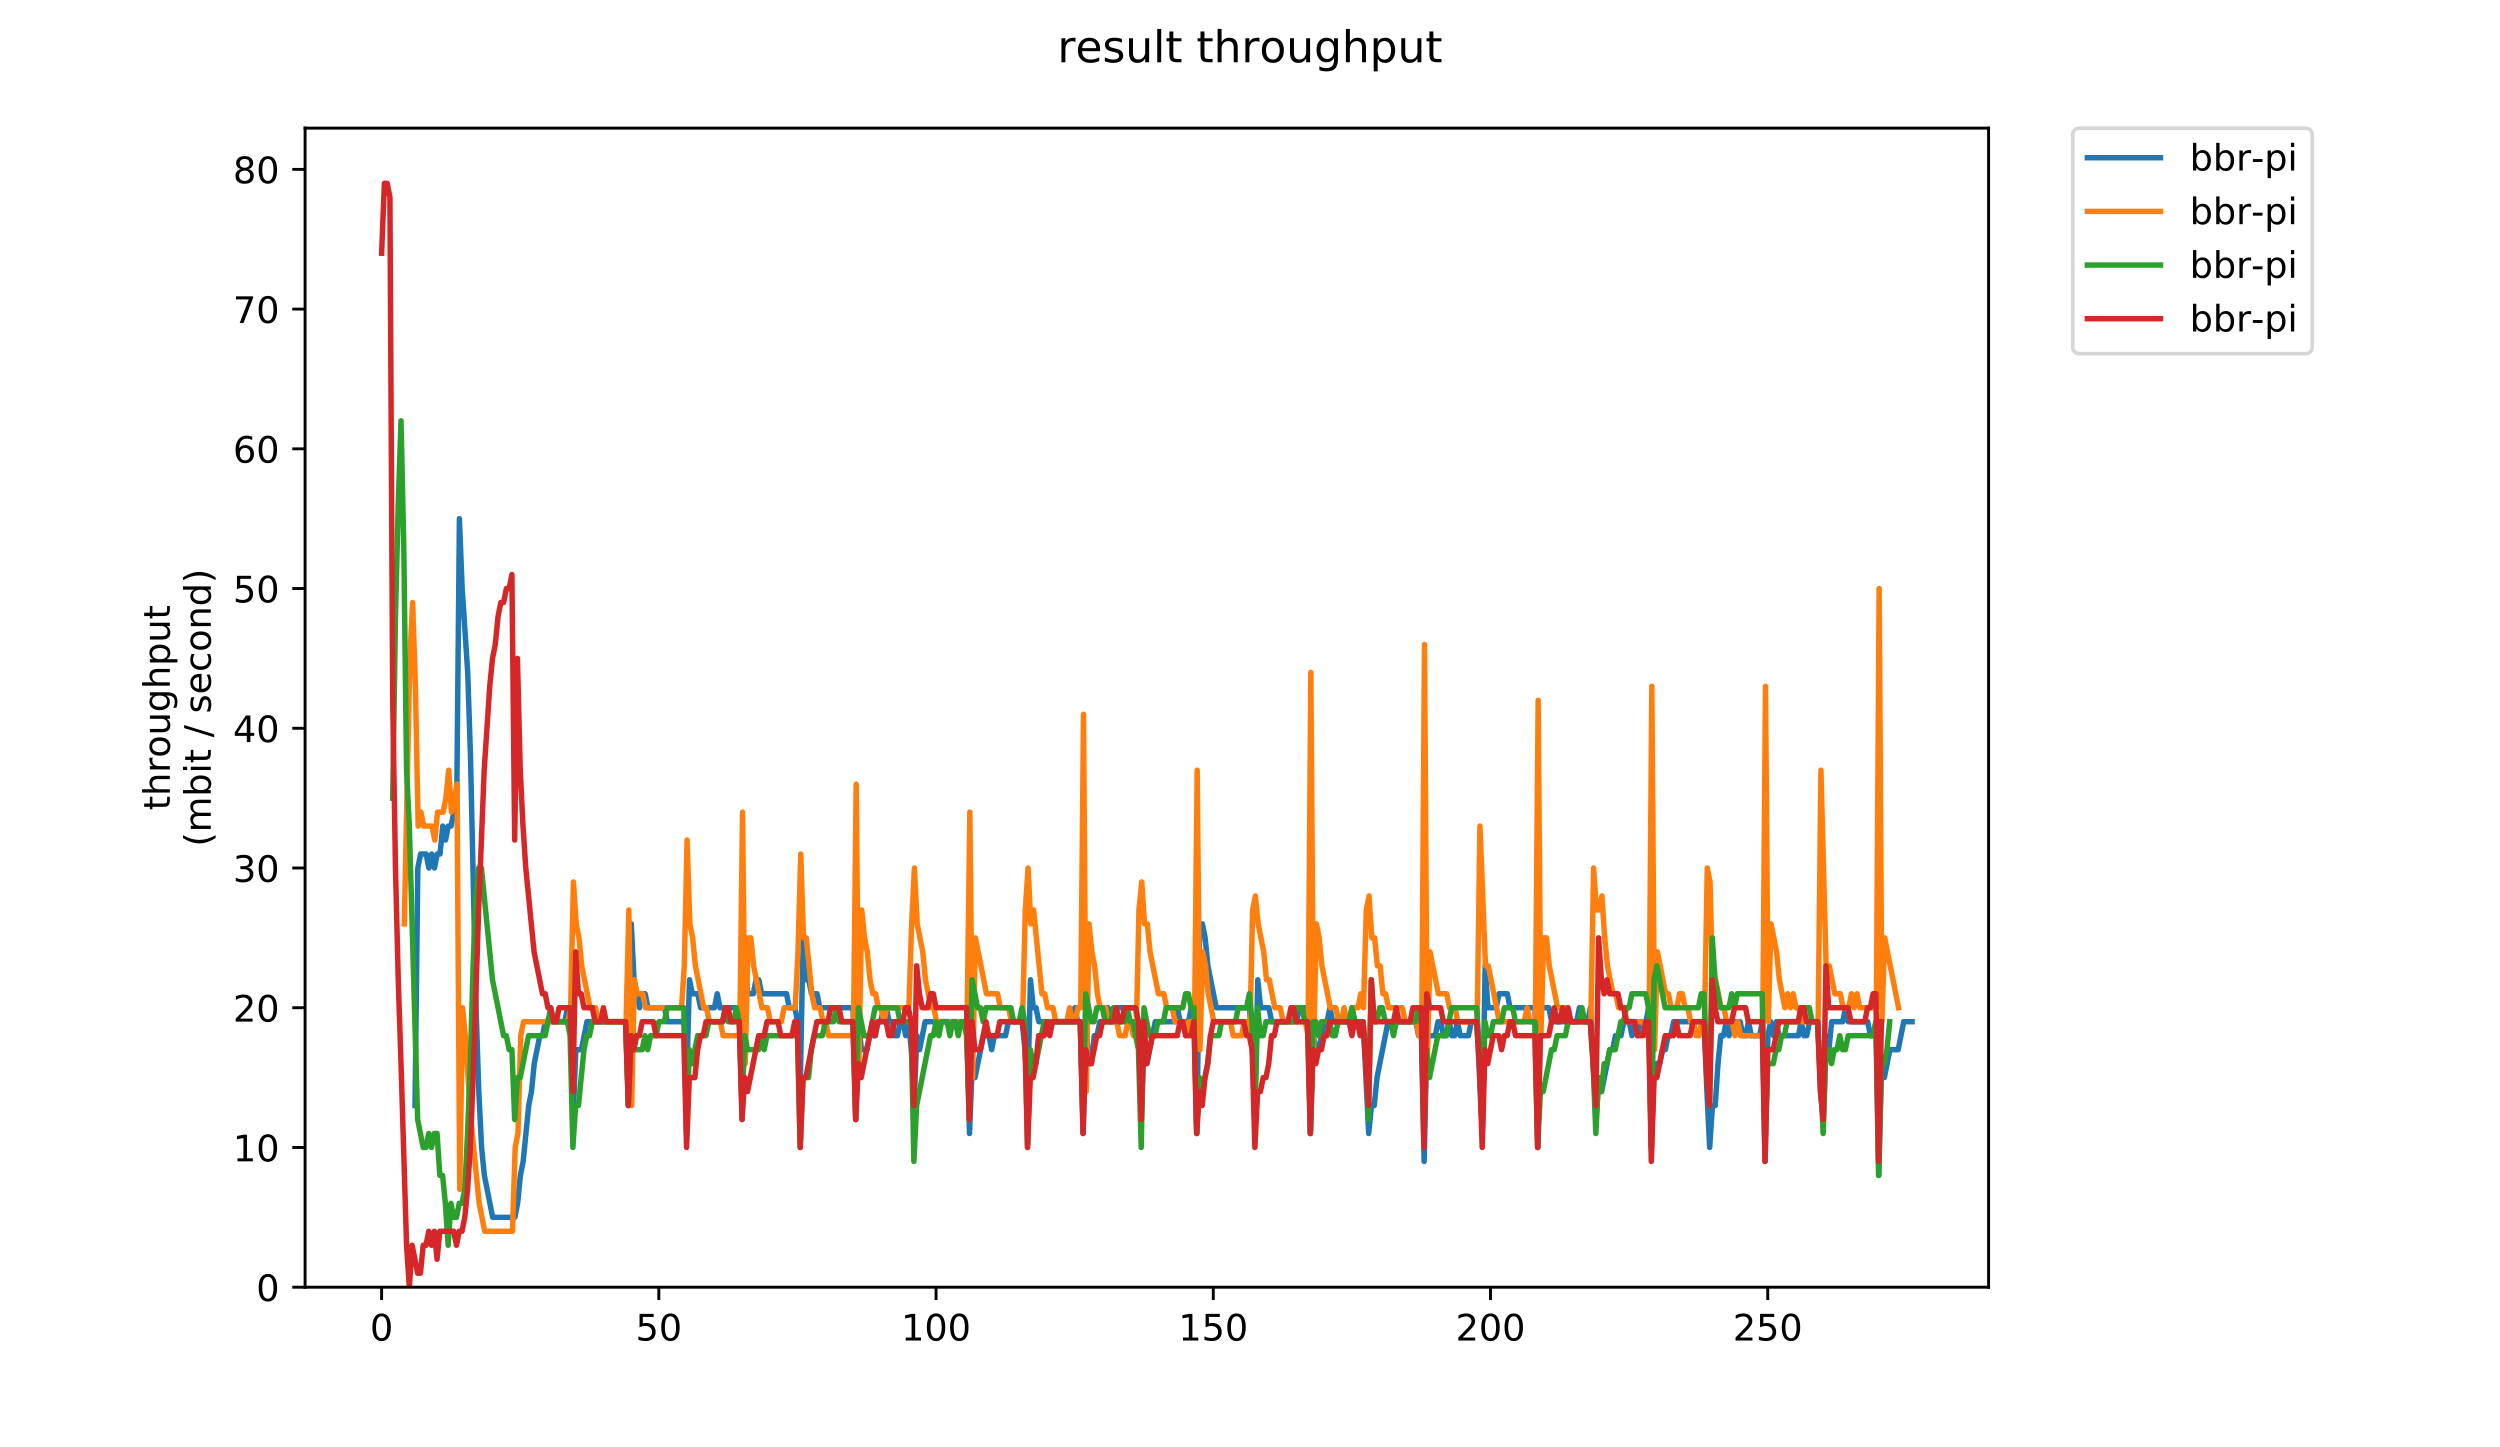 <?xml version="1.0" encoding="utf-8" standalone="no"?>
<!DOCTYPE svg PUBLIC "-//W3C//DTD SVG 1.1//EN"
  "http://www.w3.org/Graphics/SVG/1.1/DTD/svg11.dtd">
<!-- Created with matplotlib (https://matplotlib.org/) -->
<svg height="396pt" version="1.1" viewBox="0 0 684 396" width="684pt" xmlns="http://www.w3.org/2000/svg" xmlns:xlink="http://www.w3.org/1999/xlink">
 <defs>
  <style type="text/css">
*{stroke-linecap:butt;stroke-linejoin:round;}
  </style>
 </defs>
 <g id="figure_1">
  <g id="patch_1">
   <path d="M 0 396 
L 684 396 
L 684 0 
L 0 0 
z
" style="fill:#ffffff;"/>
  </g>
  <g id="axes_1">
   <g id="patch_2">
    <path d="M 83.472 352.174 
L 544.074 352.174 
L 544.074 35.062 
L 83.472 35.062 
z
" style="fill:#ffffff;"/>
   </g>
   <g id="matplotlib.axis_1">
    <g id="xtick_1">
     <g id="line2d_1">
      <defs>
       <path d="M 0 0 
L 0 3.5 
" id="m44a0f78bcc" style="stroke:#000000;stroke-width:0.8;"/>
      </defs>
      <g>
       <use style="stroke:#000000;stroke-width:0.8;" x="104.409" xlink:href="#m44a0f78bcc" y="352.174"/>
      </g>
     </g>
     <g id="text_1">
      <!-- 0 -->
      <defs>
       <path d="M 31.781 66.406 
Q 24.172 66.406 20.328 58.906 
Q 16.5 51.422 16.5 36.375 
Q 16.5 21.391 20.328 13.891 
Q 24.172 6.391 31.781 6.391 
Q 39.453 6.391 43.281 13.891 
Q 47.125 21.391 47.125 36.375 
Q 47.125 51.422 43.281 58.906 
Q 39.453 66.406 31.781 66.406 
z
M 31.781 74.219 
Q 44.047 74.219 50.516 64.516 
Q 56.984 54.828 56.984 36.375 
Q 56.984 17.969 50.516 8.266 
Q 44.047 -1.422 31.781 -1.422 
Q 19.531 -1.422 13.062 8.266 
Q 6.594 17.969 6.594 36.375 
Q 6.594 54.828 13.062 64.516 
Q 19.531 74.219 31.781 74.219 
z
" id="DejaVuSans-48"/>
      </defs>
      <g transform="translate(101.228 366.773)scale(0.1 -0.1)">
       <use xlink:href="#DejaVuSans-48"/>
      </g>
     </g>
    </g>
    <g id="xtick_2">
     <g id="line2d_2">
      <g>
       <use style="stroke:#000000;stroke-width:0.8;" x="180.257" xlink:href="#m44a0f78bcc" y="352.174"/>
      </g>
     </g>
     <g id="text_2">
      <!-- 50 -->
      <defs>
       <path d="M 10.797 72.906 
L 49.516 72.906 
L 49.516 64.594 
L 19.828 64.594 
L 19.828 46.734 
Q 21.969 47.469 24.109 47.828 
Q 26.266 48.188 28.422 48.188 
Q 40.625 48.188 47.75 41.5 
Q 54.891 34.812 54.891 23.391 
Q 54.891 11.625 47.562 5.094 
Q 40.234 -1.422 26.906 -1.422 
Q 22.312 -1.422 17.547 -0.641 
Q 12.797 0.141 7.719 1.703 
L 7.719 11.625 
Q 12.109 9.234 16.797 8.062 
Q 21.484 6.891 26.703 6.891 
Q 35.156 6.891 40.078 11.328 
Q 45.016 15.766 45.016 23.391 
Q 45.016 31 40.078 35.438 
Q 35.156 39.891 26.703 39.891 
Q 22.75 39.891 18.812 39.016 
Q 14.891 38.141 10.797 36.281 
z
" id="DejaVuSans-53"/>
      </defs>
      <g transform="translate(173.895 366.773)scale(0.1 -0.1)">
       <use xlink:href="#DejaVuSans-53"/>
       <use x="63.623" xlink:href="#DejaVuSans-48"/>
      </g>
     </g>
    </g>
    <g id="xtick_3">
     <g id="line2d_3">
      <g>
       <use style="stroke:#000000;stroke-width:0.8;" x="256.106" xlink:href="#m44a0f78bcc" y="352.174"/>
      </g>
     </g>
     <g id="text_3">
      <!-- 100 -->
      <defs>
       <path d="M 12.406 8.297 
L 28.516 8.297 
L 28.516 63.922 
L 10.984 60.406 
L 10.984 69.391 
L 28.422 72.906 
L 38.281 72.906 
L 38.281 8.297 
L 54.391 8.297 
L 54.391 0 
L 12.406 0 
z
" id="DejaVuSans-49"/>
      </defs>
      <g transform="translate(246.562 366.773)scale(0.1 -0.1)">
       <use xlink:href="#DejaVuSans-49"/>
       <use x="63.623" xlink:href="#DejaVuSans-48"/>
       <use x="127.246" xlink:href="#DejaVuSans-48"/>
      </g>
     </g>
    </g>
    <g id="xtick_4">
     <g id="line2d_4">
      <g>
       <use style="stroke:#000000;stroke-width:0.8;" x="331.954" xlink:href="#m44a0f78bcc" y="352.174"/>
      </g>
     </g>
     <g id="text_4">
      <!-- 150 -->
      <g transform="translate(322.41 366.773)scale(0.1 -0.1)">
       <use xlink:href="#DejaVuSans-49"/>
       <use x="63.623" xlink:href="#DejaVuSans-53"/>
       <use x="127.246" xlink:href="#DejaVuSans-48"/>
      </g>
     </g>
    </g>
    <g id="xtick_5">
     <g id="line2d_5">
      <g>
       <use style="stroke:#000000;stroke-width:0.8;" x="407.802" xlink:href="#m44a0f78bcc" y="352.174"/>
      </g>
     </g>
     <g id="text_5">
      <!-- 200 -->
      <defs>
       <path d="M 19.188 8.297 
L 53.609 8.297 
L 53.609 0 
L 7.328 0 
L 7.328 8.297 
Q 12.938 14.109 22.625 23.891 
Q 32.328 33.688 34.812 36.531 
Q 39.547 41.844 41.422 45.531 
Q 43.312 49.219 43.312 52.781 
Q 43.312 58.594 39.234 62.25 
Q 35.156 65.922 28.609 65.922 
Q 23.969 65.922 18.812 64.312 
Q 13.672 62.703 7.812 59.422 
L 7.812 69.391 
Q 13.766 71.781 18.938 73 
Q 24.125 74.219 28.422 74.219 
Q 39.75 74.219 46.484 68.547 
Q 53.219 62.891 53.219 53.422 
Q 53.219 48.922 51.531 44.891 
Q 49.859 40.875 45.406 35.406 
Q 44.188 33.984 37.641 27.219 
Q 31.109 20.453 19.188 8.297 
z
" id="DejaVuSans-50"/>
      </defs>
      <g transform="translate(398.259 366.773)scale(0.1 -0.1)">
       <use xlink:href="#DejaVuSans-50"/>
       <use x="63.623" xlink:href="#DejaVuSans-48"/>
       <use x="127.246" xlink:href="#DejaVuSans-48"/>
      </g>
     </g>
    </g>
    <g id="xtick_6">
     <g id="line2d_6">
      <g>
       <use style="stroke:#000000;stroke-width:0.8;" x="483.651" xlink:href="#m44a0f78bcc" y="352.174"/>
      </g>
     </g>
     <g id="text_6">
      <!-- 250 -->
      <g transform="translate(474.107 366.773)scale(0.1 -0.1)">
       <use xlink:href="#DejaVuSans-50"/>
       <use x="63.623" xlink:href="#DejaVuSans-53"/>
       <use x="127.246" xlink:href="#DejaVuSans-48"/>
      </g>
     </g>
    </g>
   </g>
   <g id="matplotlib.axis_2">
    <g id="ytick_1">
     <g id="line2d_7">
      <defs>
       <path d="M 0 0 
L -3.5 0 
" id="m43a6512530" style="stroke:#000000;stroke-width:0.8;"/>
      </defs>
      <g>
       <use style="stroke:#000000;stroke-width:0.8;" x="83.472" xlink:href="#m43a6512530" y="352.174"/>
      </g>
     </g>
     <g id="text_7">
      <!-- 0 -->
      <g transform="translate(70.11 355.973)scale(0.1 -0.1)">
       <use xlink:href="#DejaVuSans-48"/>
      </g>
     </g>
    </g>
    <g id="ytick_2">
     <g id="line2d_8">
      <g>
       <use style="stroke:#000000;stroke-width:0.8;" x="83.472" xlink:href="#m43a6512530" y="313.945"/>
      </g>
     </g>
     <g id="text_8">
      <!-- 10 -->
      <g transform="translate(63.747 317.744)scale(0.1 -0.1)">
       <use xlink:href="#DejaVuSans-49"/>
       <use x="63.623" xlink:href="#DejaVuSans-48"/>
      </g>
     </g>
    </g>
    <g id="ytick_3">
     <g id="line2d_9">
      <g>
       <use style="stroke:#000000;stroke-width:0.8;" x="83.472" xlink:href="#m43a6512530" y="275.716"/>
      </g>
     </g>
     <g id="text_9">
      <!-- 20 -->
      <g transform="translate(63.747 279.515)scale(0.1 -0.1)">
       <use xlink:href="#DejaVuSans-50"/>
       <use x="63.623" xlink:href="#DejaVuSans-48"/>
      </g>
     </g>
    </g>
    <g id="ytick_4">
     <g id="line2d_10">
      <g>
       <use style="stroke:#000000;stroke-width:0.8;" x="83.472" xlink:href="#m43a6512530" y="237.486"/>
      </g>
     </g>
     <g id="text_10">
      <!-- 30 -->
      <defs>
       <path d="M 40.578 39.312 
Q 47.656 37.797 51.625 33 
Q 55.609 28.219 55.609 21.188 
Q 55.609 10.406 48.188 4.484 
Q 40.766 -1.422 27.094 -1.422 
Q 22.516 -1.422 17.656 -0.516 
Q 12.797 0.391 7.625 2.203 
L 7.625 11.719 
Q 11.719 9.328 16.594 8.109 
Q 21.484 6.891 26.812 6.891 
Q 36.078 6.891 40.938 10.547 
Q 45.797 14.203 45.797 21.188 
Q 45.797 27.641 41.281 31.266 
Q 36.766 34.906 28.719 34.906 
L 20.219 34.906 
L 20.219 43.016 
L 29.109 43.016 
Q 36.375 43.016 40.234 45.922 
Q 44.094 48.828 44.094 54.297 
Q 44.094 59.906 40.109 62.906 
Q 36.141 65.922 28.719 65.922 
Q 24.656 65.922 20.016 65.031 
Q 15.375 64.156 9.812 62.312 
L 9.812 71.094 
Q 15.438 72.656 20.344 73.438 
Q 25.25 74.219 29.594 74.219 
Q 40.828 74.219 47.359 69.109 
Q 53.906 64.016 53.906 55.328 
Q 53.906 49.266 50.438 45.094 
Q 46.969 40.922 40.578 39.312 
z
" id="DejaVuSans-51"/>
      </defs>
      <g transform="translate(63.747 241.286)scale(0.1 -0.1)">
       <use xlink:href="#DejaVuSans-51"/>
       <use x="63.623" xlink:href="#DejaVuSans-48"/>
      </g>
     </g>
    </g>
    <g id="ytick_5">
     <g id="line2d_11">
      <g>
       <use style="stroke:#000000;stroke-width:0.8;" x="83.472" xlink:href="#m43a6512530" y="199.257"/>
      </g>
     </g>
     <g id="text_11">
      <!-- 40 -->
      <defs>
       <path d="M 37.797 64.312 
L 12.891 25.391 
L 37.797 25.391 
z
M 35.203 72.906 
L 47.609 72.906 
L 47.609 25.391 
L 58.016 25.391 
L 58.016 17.188 
L 47.609 17.188 
L 47.609 0 
L 37.797 0 
L 37.797 17.188 
L 4.891 17.188 
L 4.891 26.703 
z
" id="DejaVuSans-52"/>
      </defs>
      <g transform="translate(63.747 203.056)scale(0.1 -0.1)">
       <use xlink:href="#DejaVuSans-52"/>
       <use x="63.623" xlink:href="#DejaVuSans-48"/>
      </g>
     </g>
    </g>
    <g id="ytick_6">
     <g id="line2d_12">
      <g>
       <use style="stroke:#000000;stroke-width:0.8;" x="83.472" xlink:href="#m43a6512530" y="161.028"/>
      </g>
     </g>
     <g id="text_12">
      <!-- 50 -->
      <g transform="translate(63.747 164.827)scale(0.1 -0.1)">
       <use xlink:href="#DejaVuSans-53"/>
       <use x="63.623" xlink:href="#DejaVuSans-48"/>
      </g>
     </g>
    </g>
    <g id="ytick_7">
     <g id="line2d_13">
      <g>
       <use style="stroke:#000000;stroke-width:0.8;" x="83.472" xlink:href="#m43a6512530" y="122.799"/>
      </g>
     </g>
     <g id="text_13">
      <!-- 60 -->
      <defs>
       <path d="M 33.016 40.375 
Q 26.375 40.375 22.484 35.828 
Q 18.609 31.297 18.609 23.391 
Q 18.609 15.531 22.484 10.953 
Q 26.375 6.391 33.016 6.391 
Q 39.656 6.391 43.531 10.953 
Q 47.406 15.531 47.406 23.391 
Q 47.406 31.297 43.531 35.828 
Q 39.656 40.375 33.016 40.375 
z
M 52.594 71.297 
L 52.594 62.312 
Q 48.875 64.062 45.094 64.984 
Q 41.312 65.922 37.594 65.922 
Q 27.828 65.922 22.672 59.328 
Q 17.531 52.734 16.797 39.406 
Q 19.672 43.656 24.016 45.922 
Q 28.375 48.188 33.594 48.188 
Q 44.578 48.188 50.953 41.516 
Q 57.328 34.859 57.328 23.391 
Q 57.328 12.156 50.688 5.359 
Q 44.047 -1.422 33.016 -1.422 
Q 20.359 -1.422 13.672 8.266 
Q 6.984 17.969 6.984 36.375 
Q 6.984 53.656 15.188 63.938 
Q 23.391 74.219 37.203 74.219 
Q 40.922 74.219 44.703 73.484 
Q 48.484 72.75 52.594 71.297 
z
" id="DejaVuSans-54"/>
      </defs>
      <g transform="translate(63.747 126.598)scale(0.1 -0.1)">
       <use xlink:href="#DejaVuSans-54"/>
       <use x="63.623" xlink:href="#DejaVuSans-48"/>
      </g>
     </g>
    </g>
    <g id="ytick_8">
     <g id="line2d_14">
      <g>
       <use style="stroke:#000000;stroke-width:0.8;" x="83.472" xlink:href="#m43a6512530" y="84.569"/>
      </g>
     </g>
     <g id="text_14">
      <!-- 70 -->
      <defs>
       <path d="M 8.203 72.906 
L 55.078 72.906 
L 55.078 68.703 
L 28.609 0 
L 18.312 0 
L 43.219 64.594 
L 8.203 64.594 
z
" id="DejaVuSans-55"/>
      </defs>
      <g transform="translate(63.747 88.369)scale(0.1 -0.1)">
       <use xlink:href="#DejaVuSans-55"/>
       <use x="63.623" xlink:href="#DejaVuSans-48"/>
      </g>
     </g>
    </g>
    <g id="ytick_9">
     <g id="line2d_15">
      <g>
       <use style="stroke:#000000;stroke-width:0.8;" x="83.472" xlink:href="#m43a6512530" y="46.34"/>
      </g>
     </g>
     <g id="text_15">
      <!-- 80 -->
      <defs>
       <path d="M 31.781 34.625 
Q 24.75 34.625 20.719 30.859 
Q 16.703 27.094 16.703 20.516 
Q 16.703 13.922 20.719 10.156 
Q 24.75 6.391 31.781 6.391 
Q 38.812 6.391 42.859 10.172 
Q 46.922 13.969 46.922 20.516 
Q 46.922 27.094 42.891 30.859 
Q 38.875 34.625 31.781 34.625 
z
M 21.922 38.812 
Q 15.578 40.375 12.031 44.719 
Q 8.5 49.078 8.5 55.328 
Q 8.5 64.062 14.719 69.141 
Q 20.953 74.219 31.781 74.219 
Q 42.672 74.219 48.875 69.141 
Q 55.078 64.062 55.078 55.328 
Q 55.078 49.078 51.531 44.719 
Q 48 40.375 41.703 38.812 
Q 48.828 37.156 52.797 32.312 
Q 56.781 27.484 56.781 20.516 
Q 56.781 9.906 50.312 4.234 
Q 43.844 -1.422 31.781 -1.422 
Q 19.734 -1.422 13.25 4.234 
Q 6.781 9.906 6.781 20.516 
Q 6.781 27.484 10.781 32.312 
Q 14.797 37.156 21.922 38.812 
z
M 18.312 54.391 
Q 18.312 48.734 21.844 45.562 
Q 25.391 42.391 31.781 42.391 
Q 38.141 42.391 41.719 45.562 
Q 45.312 48.734 45.312 54.391 
Q 45.312 60.062 41.719 63.234 
Q 38.141 66.406 31.781 66.406 
Q 25.391 66.406 21.844 63.234 
Q 18.312 60.062 18.312 54.391 
z
" id="DejaVuSans-56"/>
      </defs>
      <g transform="translate(63.747 50.139)scale(0.1 -0.1)">
       <use xlink:href="#DejaVuSans-56"/>
       <use x="63.623" xlink:href="#DejaVuSans-48"/>
      </g>
     </g>
    </g>
    <g id="text_16">
     <!-- throughput -->
     <defs>
      <path d="M 18.312 70.219 
L 18.312 54.688 
L 36.812 54.688 
L 36.812 47.703 
L 18.312 47.703 
L 18.312 18.016 
Q 18.312 11.328 20.141 9.422 
Q 21.969 7.516 27.594 7.516 
L 36.812 7.516 
L 36.812 0 
L 27.594 0 
Q 17.188 0 13.234 3.875 
Q 9.281 7.766 9.281 18.016 
L 9.281 47.703 
L 2.688 47.703 
L 2.688 54.688 
L 9.281 54.688 
L 9.281 70.219 
z
" id="DejaVuSans-116"/>
      <path d="M 54.891 33.016 
L 54.891 0 
L 45.906 0 
L 45.906 32.719 
Q 45.906 40.484 42.875 44.328 
Q 39.844 48.188 33.797 48.188 
Q 26.516 48.188 22.312 43.547 
Q 18.109 38.922 18.109 30.906 
L 18.109 0 
L 9.078 0 
L 9.078 75.984 
L 18.109 75.984 
L 18.109 46.188 
Q 21.344 51.125 25.703 53.562 
Q 30.078 56 35.797 56 
Q 45.219 56 50.047 50.172 
Q 54.891 44.344 54.891 33.016 
z
" id="DejaVuSans-104"/>
      <path d="M 41.109 46.297 
Q 39.594 47.172 37.812 47.578 
Q 36.031 48 33.891 48 
Q 26.266 48 22.188 43.047 
Q 18.109 38.094 18.109 28.812 
L 18.109 0 
L 9.078 0 
L 9.078 54.688 
L 18.109 54.688 
L 18.109 46.188 
Q 20.953 51.172 25.484 53.578 
Q 30.031 56 36.531 56 
Q 37.453 56 38.578 55.875 
Q 39.703 55.766 41.062 55.516 
z
" id="DejaVuSans-114"/>
      <path d="M 30.609 48.391 
Q 23.391 48.391 19.188 42.75 
Q 14.984 37.109 14.984 27.297 
Q 14.984 17.484 19.156 11.844 
Q 23.344 6.203 30.609 6.203 
Q 37.797 6.203 41.984 11.859 
Q 46.188 17.531 46.188 27.297 
Q 46.188 37.016 41.984 42.703 
Q 37.797 48.391 30.609 48.391 
z
M 30.609 56 
Q 42.328 56 49.016 48.375 
Q 55.719 40.766 55.719 27.297 
Q 55.719 13.875 49.016 6.219 
Q 42.328 -1.422 30.609 -1.422 
Q 18.844 -1.422 12.172 6.219 
Q 5.516 13.875 5.516 27.297 
Q 5.516 40.766 12.172 48.375 
Q 18.844 56 30.609 56 
z
" id="DejaVuSans-111"/>
      <path d="M 8.5 21.578 
L 8.5 54.688 
L 17.484 54.688 
L 17.484 21.922 
Q 17.484 14.156 20.5 10.266 
Q 23.531 6.391 29.594 6.391 
Q 36.859 6.391 41.078 11.031 
Q 45.312 15.672 45.312 23.688 
L 45.312 54.688 
L 54.297 54.688 
L 54.297 0 
L 45.312 0 
L 45.312 8.406 
Q 42.047 3.422 37.719 1 
Q 33.406 -1.422 27.688 -1.422 
Q 18.266 -1.422 13.375 4.438 
Q 8.5 10.297 8.5 21.578 
z
M 31.109 56 
z
" id="DejaVuSans-117"/>
      <path d="M 45.406 27.984 
Q 45.406 37.75 41.375 43.109 
Q 37.359 48.484 30.078 48.484 
Q 22.859 48.484 18.828 43.109 
Q 14.797 37.75 14.797 27.984 
Q 14.797 18.266 18.828 12.891 
Q 22.859 7.516 30.078 7.516 
Q 37.359 7.516 41.375 12.891 
Q 45.406 18.266 45.406 27.984 
z
M 54.391 6.781 
Q 54.391 -7.172 48.188 -13.984 
Q 42 -20.797 29.203 -20.797 
Q 24.469 -20.797 20.266 -20.094 
Q 16.062 -19.391 12.109 -17.922 
L 12.109 -9.188 
Q 16.062 -11.328 19.922 -12.344 
Q 23.781 -13.375 27.781 -13.375 
Q 36.625 -13.375 41.016 -8.766 
Q 45.406 -4.156 45.406 5.172 
L 45.406 9.625 
Q 42.625 4.781 38.281 2.391 
Q 33.938 0 27.875 0 
Q 17.828 0 11.672 7.656 
Q 5.516 15.328 5.516 27.984 
Q 5.516 40.672 11.672 48.328 
Q 17.828 56 27.875 56 
Q 33.938 56 38.281 53.609 
Q 42.625 51.219 45.406 46.391 
L 45.406 54.688 
L 54.391 54.688 
z
" id="DejaVuSans-103"/>
      <path d="M 18.109 8.203 
L 18.109 -20.797 
L 9.078 -20.797 
L 9.078 54.688 
L 18.109 54.688 
L 18.109 46.391 
Q 20.953 51.266 25.266 53.625 
Q 29.594 56 35.594 56 
Q 45.562 56 51.781 48.094 
Q 58.016 40.188 58.016 27.297 
Q 58.016 14.406 51.781 6.484 
Q 45.562 -1.422 35.594 -1.422 
Q 29.594 -1.422 25.266 0.953 
Q 20.953 3.328 18.109 8.203 
z
M 48.688 27.297 
Q 48.688 37.203 44.609 42.844 
Q 40.531 48.484 33.406 48.484 
Q 26.266 48.484 22.188 42.844 
Q 18.109 37.203 18.109 27.297 
Q 18.109 17.391 22.188 11.75 
Q 26.266 6.109 33.406 6.109 
Q 40.531 6.109 44.609 11.75 
Q 48.688 17.391 48.688 27.297 
z
" id="DejaVuSans-112"/>
     </defs>
     <g transform="translate(46.47 221.675)rotate(-90)scale(0.1 -0.1)">
      <use xlink:href="#DejaVuSans-116"/>
      <use x="39.209" xlink:href="#DejaVuSans-104"/>
      <use x="102.588" xlink:href="#DejaVuSans-114"/>
      <use x="143.67" xlink:href="#DejaVuSans-111"/>
      <use x="204.852" xlink:href="#DejaVuSans-117"/>
      <use x="268.23" xlink:href="#DejaVuSans-103"/>
      <use x="331.707" xlink:href="#DejaVuSans-104"/>
      <use x="395.086" xlink:href="#DejaVuSans-112"/>
      <use x="458.562" xlink:href="#DejaVuSans-117"/>
      <use x="521.941" xlink:href="#DejaVuSans-116"/>
     </g>
     <!-- (mbit / second) -->
     <defs>
      <path d="M 31 75.875 
Q 24.469 64.656 21.281 53.656 
Q 18.109 42.672 18.109 31.391 
Q 18.109 20.125 21.312 9.062 
Q 24.516 -2 31 -13.188 
L 23.188 -13.188 
Q 15.875 -1.703 12.234 9.375 
Q 8.594 20.453 8.594 31.391 
Q 8.594 42.281 12.203 53.312 
Q 15.828 64.359 23.188 75.875 
z
" id="DejaVuSans-40"/>
      <path d="M 52 44.188 
Q 55.375 50.25 60.062 53.125 
Q 64.75 56 71.094 56 
Q 79.641 56 84.281 50.016 
Q 88.922 44.047 88.922 33.016 
L 88.922 0 
L 79.891 0 
L 79.891 32.719 
Q 79.891 40.578 77.094 44.375 
Q 74.312 48.188 68.609 48.188 
Q 61.625 48.188 57.562 43.547 
Q 53.516 38.922 53.516 30.906 
L 53.516 0 
L 44.484 0 
L 44.484 32.719 
Q 44.484 40.625 41.703 44.406 
Q 38.922 48.188 33.109 48.188 
Q 26.219 48.188 22.156 43.531 
Q 18.109 38.875 18.109 30.906 
L 18.109 0 
L 9.078 0 
L 9.078 54.688 
L 18.109 54.688 
L 18.109 46.188 
Q 21.188 51.219 25.484 53.609 
Q 29.781 56 35.688 56 
Q 41.656 56 45.828 52.969 
Q 50 49.953 52 44.188 
z
" id="DejaVuSans-109"/>
      <path d="M 48.688 27.297 
Q 48.688 37.203 44.609 42.844 
Q 40.531 48.484 33.406 48.484 
Q 26.266 48.484 22.188 42.844 
Q 18.109 37.203 18.109 27.297 
Q 18.109 17.391 22.188 11.75 
Q 26.266 6.109 33.406 6.109 
Q 40.531 6.109 44.609 11.75 
Q 48.688 17.391 48.688 27.297 
z
M 18.109 46.391 
Q 20.953 51.266 25.266 53.625 
Q 29.594 56 35.594 56 
Q 45.562 56 51.781 48.094 
Q 58.016 40.188 58.016 27.297 
Q 58.016 14.406 51.781 6.484 
Q 45.562 -1.422 35.594 -1.422 
Q 29.594 -1.422 25.266 0.953 
Q 20.953 3.328 18.109 8.203 
L 18.109 0 
L 9.078 0 
L 9.078 75.984 
L 18.109 75.984 
z
" id="DejaVuSans-98"/>
      <path d="M 9.422 54.688 
L 18.406 54.688 
L 18.406 0 
L 9.422 0 
z
M 9.422 75.984 
L 18.406 75.984 
L 18.406 64.594 
L 9.422 64.594 
z
" id="DejaVuSans-105"/>
      <path id="DejaVuSans-32"/>
      <path d="M 25.391 72.906 
L 33.688 72.906 
L 8.297 -9.281 
L 0 -9.281 
z
" id="DejaVuSans-47"/>
      <path d="M 44.281 53.078 
L 44.281 44.578 
Q 40.484 46.531 36.375 47.5 
Q 32.281 48.484 27.875 48.484 
Q 21.188 48.484 17.844 46.438 
Q 14.5 44.391 14.5 40.281 
Q 14.5 37.156 16.891 35.375 
Q 19.281 33.594 26.516 31.984 
L 29.594 31.297 
Q 39.156 29.25 43.188 25.516 
Q 47.219 21.781 47.219 15.094 
Q 47.219 7.469 41.188 3.016 
Q 35.156 -1.422 24.609 -1.422 
Q 20.219 -1.422 15.453 -0.562 
Q 10.688 0.297 5.422 2 
L 5.422 11.281 
Q 10.406 8.688 15.234 7.391 
Q 20.062 6.109 24.812 6.109 
Q 31.156 6.109 34.562 8.281 
Q 37.984 10.453 37.984 14.406 
Q 37.984 18.062 35.516 20.016 
Q 33.062 21.969 24.703 23.781 
L 21.578 24.516 
Q 13.234 26.266 9.516 29.906 
Q 5.812 33.547 5.812 39.891 
Q 5.812 47.609 11.281 51.797 
Q 16.75 56 26.812 56 
Q 31.781 56 36.172 55.266 
Q 40.578 54.547 44.281 53.078 
z
" id="DejaVuSans-115"/>
      <path d="M 56.203 29.594 
L 56.203 25.203 
L 14.891 25.203 
Q 15.484 15.922 20.484 11.062 
Q 25.484 6.203 34.422 6.203 
Q 39.594 6.203 44.453 7.469 
Q 49.312 8.734 54.109 11.281 
L 54.109 2.781 
Q 49.266 0.734 44.188 -0.344 
Q 39.109 -1.422 33.891 -1.422 
Q 20.797 -1.422 13.156 6.188 
Q 5.516 13.812 5.516 26.812 
Q 5.516 40.234 12.766 48.109 
Q 20.016 56 32.328 56 
Q 43.359 56 49.781 48.891 
Q 56.203 41.797 56.203 29.594 
z
M 47.219 32.234 
Q 47.125 39.594 43.094 43.984 
Q 39.062 48.391 32.422 48.391 
Q 24.906 48.391 20.391 44.141 
Q 15.875 39.891 15.188 32.172 
z
" id="DejaVuSans-101"/>
      <path d="M 48.781 52.594 
L 48.781 44.188 
Q 44.969 46.297 41.141 47.344 
Q 37.312 48.391 33.406 48.391 
Q 24.656 48.391 19.812 42.844 
Q 14.984 37.312 14.984 27.297 
Q 14.984 17.281 19.812 11.734 
Q 24.656 6.203 33.406 6.203 
Q 37.312 6.203 41.141 7.25 
Q 44.969 8.297 48.781 10.406 
L 48.781 2.094 
Q 45.016 0.344 40.984 -0.531 
Q 36.969 -1.422 32.422 -1.422 
Q 20.062 -1.422 12.781 6.344 
Q 5.516 14.109 5.516 27.297 
Q 5.516 40.672 12.859 48.328 
Q 20.219 56 33.016 56 
Q 37.156 56 41.109 55.141 
Q 45.062 54.297 48.781 52.594 
z
" id="DejaVuSans-99"/>
      <path d="M 54.891 33.016 
L 54.891 0 
L 45.906 0 
L 45.906 32.719 
Q 45.906 40.484 42.875 44.328 
Q 39.844 48.188 33.797 48.188 
Q 26.516 48.188 22.312 43.547 
Q 18.109 38.922 18.109 30.906 
L 18.109 0 
L 9.078 0 
L 9.078 54.688 
L 18.109 54.688 
L 18.109 46.188 
Q 21.344 51.125 25.703 53.562 
Q 30.078 56 35.797 56 
Q 45.219 56 50.047 50.172 
Q 54.891 44.344 54.891 33.016 
z
" id="DejaVuSans-110"/>
      <path d="M 45.406 46.391 
L 45.406 75.984 
L 54.391 75.984 
L 54.391 0 
L 45.406 0 
L 45.406 8.203 
Q 42.578 3.328 38.25 0.953 
Q 33.938 -1.422 27.875 -1.422 
Q 17.969 -1.422 11.734 6.484 
Q 5.516 14.406 5.516 27.297 
Q 5.516 40.188 11.734 48.094 
Q 17.969 56 27.875 56 
Q 33.938 56 38.25 53.625 
Q 42.578 51.266 45.406 46.391 
z
M 14.797 27.297 
Q 14.797 17.391 18.875 11.75 
Q 22.953 6.109 30.078 6.109 
Q 37.203 6.109 41.297 11.75 
Q 45.406 17.391 45.406 27.297 
Q 45.406 37.203 41.297 42.844 
Q 37.203 48.484 30.078 48.484 
Q 22.953 48.484 18.875 42.844 
Q 14.797 37.203 14.797 27.297 
z
" id="DejaVuSans-100"/>
      <path d="M 8.016 75.875 
L 15.828 75.875 
Q 23.141 64.359 26.781 53.312 
Q 30.422 42.281 30.422 31.391 
Q 30.422 20.453 26.781 9.375 
Q 23.141 -1.703 15.828 -13.188 
L 8.016 -13.188 
Q 14.5 -2 17.703 9.062 
Q 20.906 20.125 20.906 31.391 
Q 20.906 42.672 17.703 53.656 
Q 14.5 64.656 8.016 75.875 
z
" id="DejaVuSans-41"/>
     </defs>
     <g transform="translate(57.668 231.609)rotate(-90)scale(0.1 -0.1)">
      <use xlink:href="#DejaVuSans-40"/>
      <use x="39.014" xlink:href="#DejaVuSans-109"/>
      <use x="136.426" xlink:href="#DejaVuSans-98"/>
      <use x="199.902" xlink:href="#DejaVuSans-105"/>
      <use x="227.686" xlink:href="#DejaVuSans-116"/>
      <use x="266.895" xlink:href="#DejaVuSans-32"/>
      <use x="298.682" xlink:href="#DejaVuSans-47"/>
      <use x="332.373" xlink:href="#DejaVuSans-32"/>
      <use x="364.16" xlink:href="#DejaVuSans-115"/>
      <use x="416.26" xlink:href="#DejaVuSans-101"/>
      <use x="477.783" xlink:href="#DejaVuSans-99"/>
      <use x="532.764" xlink:href="#DejaVuSans-111"/>
      <use x="593.945" xlink:href="#DejaVuSans-110"/>
      <use x="657.324" xlink:href="#DejaVuSans-100"/>
      <use x="720.801" xlink:href="#DejaVuSans-41"/>
     </g>
    </g>
   </g>
   <g id="line2d_16">
    <path clip-path="url(#pa6930ace27)" d="M 113.556 302.476 
L 114.315 237.486 
L 115.073 233.663 
L 116.59 233.663 
L 117.349 237.486 
L 118.107 233.663 
L 118.865 237.486 
L 119.624 233.663 
L 120.382 233.663 
L 121.141 226.018 
L 121.899 229.841 
L 122.658 226.018 
L 123.416 226.018 
L 124.175 222.195 
L 124.933 222.195 
L 125.692 141.913 
L 126.45 161.028 
L 127.967 183.965 
L 128.726 206.903 
L 130.243 275.716 
L 131.001 298.653 
L 131.76 313.945 
L 132.518 321.591 
L 134.794 333.06 
L 140.862 333.06 
L 141.62 329.237 
L 142.378 321.591 
L 143.137 317.768 
L 144.654 302.476 
L 145.412 298.653 
L 146.171 291.007 
L 147.688 283.362 
L 148.446 283.362 
L 149.205 279.539 
L 154.514 279.539 
L 155.273 275.716 
L 156.031 275.716 
L 156.79 306.299 
L 157.548 287.184 
L 159.065 287.184 
L 160.582 279.539 
L 171.201 279.539 
L 171.959 302.476 
L 172.718 252.778 
L 173.476 268.07 
L 174.993 275.716 
L 175.752 271.893 
L 176.51 271.893 
L 177.269 275.716 
L 181.82 275.716 
L 182.578 279.539 
L 187.129 279.539 
L 187.888 294.83 
L 188.646 268.07 
L 189.404 271.893 
L 190.921 271.893 
L 191.68 275.716 
L 195.472 275.716 
L 196.231 271.893 
L 196.989 275.716 
L 202.299 275.716 
L 203.057 306.299 
L 203.816 264.247 
L 204.574 271.893 
L 206.091 271.893 
L 206.85 268.07 
L 207.608 268.07 
L 208.367 271.893 
L 215.193 271.893 
L 215.951 275.716 
L 217.468 275.716 
L 218.227 279.539 
L 218.985 294.83 
L 219.744 256.601 
L 220.502 268.07 
L 221.261 268.07 
L 222.019 271.893 
L 223.536 271.893 
L 224.295 275.716 
L 233.397 275.716 
L 234.155 306.299 
L 234.914 279.539 
L 235.672 287.184 
L 237.189 287.184 
L 237.947 283.362 
L 239.464 283.362 
L 240.223 279.539 
L 240.981 279.539 
L 241.74 275.716 
L 242.498 275.716 
L 243.257 279.539 
L 244.015 279.539 
L 244.774 283.362 
L 245.532 283.362 
L 246.291 279.539 
L 247.049 279.539 
L 247.808 283.362 
L 248.566 279.539 
L 249.325 287.184 
L 250.083 302.476 
L 250.842 283.362 
L 251.6 287.184 
L 253.117 279.539 
L 264.494 279.539 
L 265.253 310.122 
L 266.011 291.007 
L 266.77 294.83 
L 269.045 283.362 
L 270.562 283.362 
L 271.321 287.184 
L 272.079 283.362 
L 275.113 283.362 
L 275.872 279.539 
L 279.664 279.539 
L 280.423 287.184 
L 281.181 298.653 
L 281.94 268.07 
L 282.698 275.716 
L 283.457 275.716 
L 284.215 279.539 
L 293.317 279.539 
L 294.075 275.716 
L 294.834 279.539 
L 295.592 279.539 
L 296.351 310.122 
L 297.109 279.539 
L 297.868 291.007 
L 298.626 291.007 
L 299.385 283.362 
L 300.143 283.362 
L 300.902 279.539 
L 302.419 279.539 
L 303.177 275.716 
L 303.936 279.539 
L 304.694 279.539 
L 305.453 275.716 
L 310.762 275.716 
L 311.52 283.362 
L 312.279 306.299 
L 313.037 283.362 
L 313.796 291.007 
L 316.071 279.539 
L 321.381 279.539 
L 322.139 275.716 
L 322.898 279.539 
L 325.173 279.539 
L 325.932 275.716 
L 326.69 275.716 
L 327.449 310.122 
L 328.207 256.601 
L 328.966 252.778 
L 329.724 256.601 
L 330.483 264.247 
L 332.758 275.716 
L 341.86 275.716 
L 343.377 298.653 
L 344.135 268.07 
L 344.894 275.716 
L 347.169 275.716 
L 347.928 279.539 
L 354.754 279.539 
L 355.513 275.716 
L 357.788 275.716 
L 358.546 310.122 
L 359.305 283.362 
L 360.063 287.184 
L 360.822 287.184 
L 362.339 279.539 
L 363.097 279.539 
L 363.856 275.716 
L 364.614 279.539 
L 369.165 279.539 
L 369.924 275.716 
L 370.682 279.539 
L 372.958 279.539 
L 374.475 310.122 
L 375.233 302.476 
L 375.992 302.476 
L 376.75 294.83 
L 379.784 279.539 
L 387.369 279.539 
L 388.127 283.362 
L 388.886 283.362 
L 389.644 317.768 
L 390.403 283.362 
L 392.678 283.362 
L 393.437 279.539 
L 394.195 279.539 
L 394.954 283.362 
L 395.712 283.362 
L 396.471 279.539 
L 397.229 283.362 
L 397.988 283.362 
L 398.746 279.539 
L 399.505 283.362 
L 401.78 283.362 
L 402.539 279.539 
L 404.055 279.539 
L 405.572 310.122 
L 406.331 264.247 
L 407.089 275.716 
L 409.365 275.716 
L 410.123 271.893 
L 412.399 271.893 
L 413.157 275.716 
L 419.984 275.716 
L 420.742 313.945 
L 421.501 275.716 
L 423.776 275.716 
L 424.535 279.539 
L 431.361 279.539 
L 432.119 275.716 
L 432.878 279.539 
L 434.395 279.539 
L 435.153 275.716 
L 436.67 306.299 
L 437.429 294.83 
L 438.187 298.653 
L 440.463 287.184 
L 441.221 287.184 
L 441.98 283.362 
L 443.497 283.362 
L 444.255 279.539 
L 445.772 279.539 
L 446.531 283.362 
L 447.289 279.539 
L 448.048 283.362 
L 448.806 279.539 
L 450.323 279.539 
L 451.081 275.716 
L 451.84 313.945 
L 452.598 291.007 
L 454.115 291.007 
L 454.874 287.184 
L 455.632 287.184 
L 456.391 283.362 
L 457.149 283.362 
L 457.908 279.539 
L 466.251 279.539 
L 467.01 298.653 
L 467.768 313.945 
L 468.527 302.476 
L 469.285 302.476 
L 470.044 291.007 
L 470.802 283.362 
L 471.561 283.362 
L 472.319 279.539 
L 473.078 283.362 
L 473.836 279.539 
L 476.111 279.539 
L 476.87 283.362 
L 477.628 283.362 
L 478.387 279.539 
L 479.145 283.362 
L 481.421 283.362 
L 482.179 279.539 
L 482.938 317.768 
L 483.696 283.362 
L 484.455 279.539 
L 485.213 283.362 
L 485.972 279.539 
L 486.73 283.362 
L 492.04 283.362 
L 492.798 279.539 
L 493.557 283.362 
L 494.315 283.362 
L 495.074 279.539 
L 497.349 279.539 
L 498.107 298.653 
L 498.866 306.299 
L 499.624 283.362 
L 500.383 287.184 
L 501.141 279.539 
L 504.175 279.539 
L 504.934 275.716 
L 505.692 279.539 
L 511.002 279.539 
L 511.76 283.362 
L 512.519 283.362 
L 513.277 279.539 
L 514.036 321.591 
L 514.794 291.007 
L 515.553 294.83 
L 517.07 287.184 
L 519.345 287.184 
L 520.862 279.539 
L 523.137 279.539 
L 523.137 279.539 
" style="fill:none;stroke:#1f77b4;stroke-linecap:square;stroke-width:1.5;"/>
   </g>
   <g id="line2d_17">
    <path clip-path="url(#pa6930ace27)" d="M 110.619 252.778 
L 112.136 180.143 
L 112.895 164.851 
L 113.653 187.788 
L 114.412 226.018 
L 115.17 222.195 
L 115.929 226.018 
L 118.204 226.018 
L 118.963 229.841 
L 119.721 222.195 
L 121.238 222.195 
L 121.997 218.372 
L 122.755 210.726 
L 123.513 222.195 
L 125.03 214.549 
L 125.789 325.414 
L 126.547 275.716 
L 127.306 283.362 
L 128.823 306.299 
L 131.098 329.237 
L 132.615 336.882 
L 140.2 336.882 
L 140.959 313.945 
L 141.717 310.122 
L 142.476 283.362 
L 143.234 279.539 
L 155.37 279.539 
L 156.128 275.716 
L 156.887 241.309 
L 157.645 252.778 
L 158.404 256.601 
L 159.162 264.247 
L 161.438 275.716 
L 162.955 275.716 
L 163.713 279.539 
L 171.298 279.539 
L 172.056 248.955 
L 172.815 302.476 
L 173.573 268.07 
L 174.332 271.893 
L 175.849 271.893 
L 176.607 275.716 
L 186.468 275.716 
L 187.226 264.247 
L 187.985 229.841 
L 188.743 252.778 
L 189.502 256.601 
L 190.26 264.247 
L 192.536 275.716 
L 193.294 275.716 
L 194.052 279.539 
L 197.086 279.539 
L 197.845 283.362 
L 202.396 283.362 
L 203.154 222.195 
L 203.913 291.007 
L 204.671 256.601 
L 205.43 256.601 
L 206.188 264.247 
L 208.464 275.716 
L 209.981 275.716 
L 210.739 279.539 
L 213.773 279.539 
L 214.532 275.716 
L 217.565 275.716 
L 218.324 260.424 
L 219.082 233.663 
L 219.841 256.601 
L 220.599 256.601 
L 222.116 271.893 
L 222.875 275.716 
L 224.392 275.716 
L 225.15 279.539 
L 225.909 279.539 
L 226.667 283.362 
L 233.494 283.362 
L 234.252 214.549 
L 235.011 291.007 
L 235.769 248.955 
L 236.528 256.601 
L 237.286 260.424 
L 238.045 268.07 
L 238.803 271.893 
L 239.562 271.893 
L 240.32 275.716 
L 241.078 275.716 
L 241.837 279.539 
L 242.595 275.716 
L 248.663 275.716 
L 249.422 252.778 
L 250.18 237.486 
L 250.939 252.778 
L 252.456 260.424 
L 253.214 268.07 
L 254.731 275.716 
L 255.49 275.716 
L 256.248 279.539 
L 264.592 279.539 
L 265.35 222.195 
L 266.108 294.83 
L 266.867 256.601 
L 269.901 271.893 
L 272.935 271.893 
L 273.693 275.716 
L 275.969 275.716 
L 276.727 279.539 
L 279.761 279.539 
L 280.52 248.955 
L 281.278 237.486 
L 282.037 252.778 
L 282.795 248.955 
L 285.071 271.893 
L 285.829 271.893 
L 286.588 275.716 
L 288.105 275.716 
L 288.863 279.539 
L 291.897 279.539 
L 292.655 275.716 
L 293.414 279.539 
L 294.172 279.539 
L 294.931 275.716 
L 295.689 275.716 
L 296.448 195.434 
L 297.206 298.653 
L 297.965 252.778 
L 298.723 260.424 
L 299.482 264.247 
L 300.24 271.893 
L 300.999 275.716 
L 302.516 275.716 
L 303.274 279.539 
L 305.55 279.539 
L 306.308 283.362 
L 307.825 283.362 
L 308.584 279.539 
L 309.342 279.539 
L 310.101 283.362 
L 310.859 283.362 
L 311.618 248.955 
L 312.376 241.309 
L 313.134 252.778 
L 313.893 252.778 
L 314.651 260.424 
L 316.927 271.893 
L 318.444 271.893 
L 319.202 275.716 
L 320.719 275.716 
L 321.478 279.539 
L 323.753 279.539 
L 324.512 283.362 
L 325.27 279.539 
L 326.029 279.539 
L 326.787 283.362 
L 327.546 210.726 
L 328.304 287.184 
L 329.063 260.424 
L 329.821 264.247 
L 330.58 271.893 
L 332.097 279.539 
L 336.647 279.539 
L 337.406 283.362 
L 339.681 283.362 
L 340.44 279.539 
L 341.198 279.539 
L 341.957 283.362 
L 342.715 248.955 
L 343.474 245.132 
L 344.232 252.778 
L 345.749 260.424 
L 346.508 268.07 
L 347.266 268.07 
L 348.783 275.716 
L 350.3 275.716 
L 351.059 279.539 
L 357.127 279.539 
L 357.885 283.362 
L 358.644 183.965 
L 359.402 287.184 
L 360.16 252.778 
L 360.919 256.601 
L 361.677 264.247 
L 363.953 275.716 
L 365.47 275.716 
L 366.228 279.539 
L 366.987 279.539 
L 367.745 275.716 
L 368.504 279.539 
L 369.262 279.539 
L 370.021 275.716 
L 371.538 275.716 
L 372.296 271.893 
L 373.055 275.716 
L 373.813 248.955 
L 374.572 245.132 
L 375.33 256.601 
L 376.089 256.601 
L 376.847 264.247 
L 377.606 264.247 
L 378.364 271.893 
L 379.123 271.893 
L 379.881 275.716 
L 383.673 275.716 
L 384.432 279.539 
L 387.466 279.539 
L 388.224 283.362 
L 388.983 283.362 
L 389.741 176.32 
L 390.5 291.007 
L 391.258 260.424 
L 393.534 271.893 
L 395.809 271.893 
L 396.568 275.716 
L 398.085 275.716 
L 398.843 279.539 
L 404.153 279.539 
L 404.911 226.018 
L 406.428 264.247 
L 407.187 264.247 
L 410.22 279.539 
L 417.047 279.539 
L 417.805 275.716 
L 418.564 279.539 
L 420.081 279.539 
L 420.839 191.611 
L 421.598 283.362 
L 422.356 256.601 
L 423.115 256.601 
L 423.873 264.247 
L 426.149 275.716 
L 428.424 275.716 
L 429.183 279.539 
L 435.25 279.539 
L 436.009 237.486 
L 436.767 248.955 
L 437.526 248.955 
L 438.284 245.132 
L 439.043 256.601 
L 439.801 264.247 
L 441.318 271.893 
L 442.077 271.893 
L 442.835 275.716 
L 444.352 275.716 
L 445.111 279.539 
L 449.662 279.539 
L 450.42 283.362 
L 451.179 283.362 
L 451.937 187.788 
L 452.696 287.184 
L 453.454 260.424 
L 455.729 271.893 
L 456.488 271.893 
L 457.246 275.716 
L 458.763 275.716 
L 459.522 271.893 
L 460.28 271.893 
L 461.039 275.716 
L 461.797 275.716 
L 462.556 279.539 
L 463.314 279.539 
L 464.073 283.362 
L 464.831 283.362 
L 465.59 279.539 
L 466.348 279.539 
L 467.107 237.486 
L 467.865 241.309 
L 468.624 271.893 
L 469.382 268.07 
L 470.899 275.716 
L 471.658 275.716 
L 472.416 279.539 
L 473.933 279.539 
L 474.692 283.362 
L 475.45 279.539 
L 476.209 283.362 
L 482.276 283.362 
L 483.035 187.788 
L 483.793 279.539 
L 484.552 252.778 
L 486.069 260.424 
L 486.827 268.07 
L 488.344 275.716 
L 489.103 271.893 
L 489.861 275.716 
L 490.62 271.893 
L 491.378 275.716 
L 492.137 275.716 
L 492.895 279.539 
L 497.446 279.539 
L 498.205 210.726 
L 499.722 268.07 
L 500.48 264.247 
L 501.997 271.893 
L 503.514 271.893 
L 504.272 275.716 
L 505.789 275.716 
L 506.548 271.893 
L 507.306 275.716 
L 508.065 271.893 
L 508.823 275.716 
L 513.374 275.716 
L 514.133 161.028 
L 514.891 279.539 
L 515.65 256.601 
L 519.442 275.716 
L 519.442 275.716 
" style="fill:none;stroke:#ff7f0e;stroke-linecap:square;stroke-width:1.5;"/>
   </g>
   <g id="line2d_18">
    <path clip-path="url(#pa6930ace27)" d="M 107.441 218.372 
L 108.2 168.674 
L 108.958 138.09 
L 109.717 115.153 
L 110.475 149.559 
L 111.234 210.726 
L 111.992 226.018 
L 114.268 306.299 
L 115.785 313.945 
L 116.543 313.945 
L 117.301 310.122 
L 118.06 313.945 
L 118.818 310.122 
L 119.577 310.122 
L 120.335 321.591 
L 121.094 321.591 
L 121.852 329.237 
L 122.611 340.705 
L 123.369 329.237 
L 124.128 333.06 
L 124.886 333.06 
L 125.645 329.237 
L 126.403 329.237 
L 127.162 325.414 
L 127.92 310.122 
L 128.679 291.007 
L 129.437 264.247 
L 130.196 245.132 
L 130.954 237.486 
L 131.713 237.486 
L 134.747 268.07 
L 137.781 283.362 
L 138.539 283.362 
L 139.298 287.184 
L 140.056 287.184 
L 140.814 306.299 
L 141.573 294.83 
L 142.331 294.83 
L 144.607 283.362 
L 149.158 283.362 
L 150.675 275.716 
L 151.433 279.539 
L 155.226 279.539 
L 155.984 283.362 
L 156.743 313.945 
L 157.501 302.476 
L 158.26 302.476 
L 159.777 287.184 
L 160.535 283.362 
L 161.294 283.362 
L 162.052 279.539 
L 171.154 279.539 
L 171.912 302.476 
L 172.671 283.362 
L 173.429 287.184 
L 175.705 287.184 
L 176.463 283.362 
L 177.222 287.184 
L 177.98 283.362 
L 179.497 283.362 
L 180.256 279.539 
L 181.773 279.539 
L 182.531 275.716 
L 187.082 275.716 
L 187.841 310.122 
L 188.599 287.184 
L 189.357 291.007 
L 190.874 283.362 
L 193.15 283.362 
L 193.908 279.539 
L 197.701 279.539 
L 198.459 275.716 
L 199.218 279.539 
L 200.735 279.539 
L 201.493 275.716 
L 202.252 279.539 
L 203.01 302.476 
L 203.769 283.362 
L 204.527 287.184 
L 207.561 287.184 
L 208.32 283.362 
L 209.078 287.184 
L 209.837 283.362 
L 218.18 283.362 
L 218.938 313.945 
L 219.697 294.83 
L 221.214 294.83 
L 221.972 287.184 
L 222.731 283.362 
L 225.006 283.362 
L 225.765 279.539 
L 228.04 279.539 
L 228.799 275.716 
L 229.557 279.539 
L 233.35 279.539 
L 234.108 306.299 
L 234.867 275.716 
L 236.383 283.362 
L 237.9 283.362 
L 239.417 275.716 
L 245.485 275.716 
L 246.244 279.539 
L 249.278 279.539 
L 250.036 317.768 
L 250.795 302.476 
L 254.587 283.362 
L 255.346 283.362 
L 256.104 279.539 
L 256.863 283.362 
L 257.621 279.539 
L 259.138 279.539 
L 259.896 283.362 
L 260.655 279.539 
L 261.413 279.539 
L 262.172 283.362 
L 262.93 279.539 
L 263.689 279.539 
L 264.447 283.362 
L 265.206 306.299 
L 265.964 268.07 
L 267.481 275.716 
L 268.24 275.716 
L 268.998 279.539 
L 269.757 275.716 
L 276.583 275.716 
L 277.342 279.539 
L 278.859 279.539 
L 279.617 275.716 
L 280.376 279.539 
L 281.134 313.945 
L 281.893 287.184 
L 282.651 291.007 
L 283.409 291.007 
L 285.685 279.539 
L 295.545 279.539 
L 296.304 306.299 
L 297.062 271.893 
L 298.579 279.539 
L 299.338 279.539 
L 300.096 275.716 
L 301.613 275.716 
L 302.372 279.539 
L 303.889 279.539 
L 304.647 275.716 
L 305.406 279.539 
L 307.681 279.539 
L 308.439 275.716 
L 309.198 279.539 
L 309.956 279.539 
L 311.473 287.184 
L 312.232 313.945 
L 312.99 275.716 
L 314.507 283.362 
L 316.024 283.362 
L 316.783 279.539 
L 318.3 279.539 
L 319.058 275.716 
L 323.609 275.716 
L 324.368 271.893 
L 325.126 271.893 
L 325.885 275.716 
L 326.643 275.716 
L 327.402 310.122 
L 328.16 294.83 
L 328.919 298.653 
L 330.436 291.007 
L 331.194 283.362 
L 333.469 283.362 
L 334.228 279.539 
L 338.02 279.539 
L 338.779 275.716 
L 341.054 275.716 
L 341.813 271.893 
L 342.571 279.539 
L 343.33 306.299 
L 344.088 275.716 
L 344.847 283.362 
L 345.605 283.362 
L 346.364 279.539 
L 353.949 279.539 
L 354.707 275.716 
L 356.224 275.716 
L 356.982 279.539 
L 357.741 279.539 
L 358.499 310.122 
L 359.258 279.539 
L 360.016 279.539 
L 360.775 283.362 
L 361.533 279.539 
L 363.809 279.539 
L 364.567 283.362 
L 365.326 283.362 
L 366.084 279.539 
L 369.118 279.539 
L 369.877 275.716 
L 370.635 279.539 
L 372.911 279.539 
L 373.669 287.184 
L 374.428 306.299 
L 375.186 268.07 
L 375.945 279.539 
L 376.703 279.539 
L 377.462 275.716 
L 378.22 275.716 
L 378.978 279.539 
L 380.495 279.539 
L 381.254 283.362 
L 382.012 279.539 
L 387.322 279.539 
L 388.08 275.716 
L 388.839 275.716 
L 389.597 310.122 
L 390.356 287.184 
L 391.114 294.83 
L 393.39 283.362 
L 395.665 283.362 
L 397.182 275.716 
L 404.008 275.716 
L 404.767 287.184 
L 405.525 310.122 
L 406.284 279.539 
L 407.042 283.362 
L 407.801 283.362 
L 408.559 279.539 
L 410.835 279.539 
L 411.593 275.716 
L 413.869 275.716 
L 414.627 279.539 
L 419.937 279.539 
L 420.695 313.945 
L 421.454 298.653 
L 422.212 298.653 
L 424.488 287.184 
L 425.246 287.184 
L 426.004 283.362 
L 428.28 283.362 
L 429.038 279.539 
L 432.072 279.539 
L 432.831 275.716 
L 433.589 279.539 
L 435.106 279.539 
L 435.865 291.007 
L 436.623 310.122 
L 437.382 294.83 
L 438.14 298.653 
L 438.899 291.007 
L 439.657 291.007 
L 440.416 287.184 
L 441.933 287.184 
L 443.45 279.539 
L 444.208 279.539 
L 444.967 275.716 
L 445.725 275.716 
L 446.484 271.893 
L 450.276 271.893 
L 451.034 275.716 
L 451.793 313.945 
L 452.551 268.07 
L 453.31 264.247 
L 455.585 275.716 
L 464.687 275.716 
L 465.446 271.893 
L 466.204 271.893 
L 466.963 291.007 
L 467.721 302.476 
L 468.48 256.601 
L 469.238 268.07 
L 470.755 275.716 
L 473.031 275.716 
L 473.789 271.893 
L 474.547 275.716 
L 475.306 271.893 
L 482.132 271.893 
L 482.891 313.945 
L 483.649 291.007 
L 485.166 291.007 
L 485.925 287.184 
L 486.683 287.184 
L 487.442 283.362 
L 488.2 283.362 
L 488.959 279.539 
L 491.993 279.539 
L 492.751 275.716 
L 495.027 275.716 
L 495.785 279.539 
L 497.302 279.539 
L 498.819 310.122 
L 499.577 287.184 
L 500.336 287.184 
L 501.094 291.007 
L 501.853 287.184 
L 502.611 287.184 
L 503.37 283.362 
L 504.128 287.184 
L 504.887 287.184 
L 505.645 283.362 
L 512.472 283.362 
L 513.23 279.539 
L 513.989 321.591 
L 514.747 291.007 
L 515.506 291.007 
L 516.264 287.184 
L 517.023 279.539 
L 517.023 279.539 
" style="fill:none;stroke:#2ca02c;stroke-linecap:square;stroke-width:1.5;"/>
   </g>
   <g id="line2d_19">
    <path clip-path="url(#pa6930ace27)" d="M 104.409 69.278 
L 105.167 50.163 
L 105.926 50.163 
L 106.684 53.986 
L 107.443 191.611 
L 108.201 237.486 
L 108.96 268.07 
L 109.718 291.007 
L 111.235 340.705 
L 111.994 352.174 
L 112.752 340.705 
L 114.269 348.351 
L 115.028 348.351 
L 115.786 340.705 
L 116.545 340.705 
L 117.303 336.882 
L 118.061 340.705 
L 118.82 336.882 
L 119.578 344.528 
L 120.337 336.882 
L 124.129 336.882 
L 124.888 340.705 
L 125.646 336.882 
L 126.405 336.882 
L 127.163 333.06 
L 127.922 325.414 
L 128.68 313.945 
L 129.439 294.83 
L 130.956 248.955 
L 132.473 210.726 
L 133.99 187.788 
L 134.748 180.143 
L 135.507 176.32 
L 136.265 168.674 
L 137.024 164.851 
L 137.782 164.851 
L 138.541 161.028 
L 139.299 161.028 
L 140.058 157.205 
L 140.816 229.841 
L 141.574 180.143 
L 142.333 210.726 
L 143.091 226.018 
L 143.85 237.486 
L 146.125 260.424 
L 148.401 271.893 
L 149.159 271.893 
L 149.918 275.716 
L 150.676 275.716 
L 151.435 279.539 
L 152.193 279.539 
L 152.952 275.716 
L 155.986 275.716 
L 156.744 298.653 
L 157.503 260.424 
L 158.261 271.893 
L 159.02 271.893 
L 159.778 275.716 
L 162.054 275.716 
L 162.812 279.539 
L 164.329 279.539 
L 165.088 275.716 
L 165.846 279.539 
L 171.155 279.539 
L 171.914 302.476 
L 172.672 283.362 
L 173.431 287.184 
L 174.189 283.362 
L 174.948 283.362 
L 175.706 279.539 
L 178.74 279.539 
L 179.499 283.362 
L 187.084 283.362 
L 187.842 313.945 
L 188.601 294.83 
L 190.117 294.83 
L 190.876 287.184 
L 191.634 283.362 
L 192.393 283.362 
L 193.151 279.539 
L 197.702 279.539 
L 198.461 275.716 
L 199.219 275.716 
L 199.978 279.539 
L 202.253 279.539 
L 203.012 306.299 
L 203.77 294.83 
L 204.529 298.653 
L 207.563 283.362 
L 209.08 283.362 
L 209.838 279.539 
L 212.872 279.539 
L 213.63 283.362 
L 216.664 283.362 
L 217.423 279.539 
L 218.181 279.539 
L 218.94 313.945 
L 219.698 294.83 
L 220.457 294.83 
L 223.491 279.539 
L 226.525 279.539 
L 227.283 275.716 
L 229.559 275.716 
L 230.317 279.539 
L 233.351 279.539 
L 234.11 306.299 
L 234.868 291.007 
L 235.627 294.83 
L 238.66 279.539 
L 239.419 283.362 
L 240.177 279.539 
L 242.453 279.539 
L 243.211 283.362 
L 243.97 283.362 
L 244.728 279.539 
L 247.004 279.539 
L 247.762 275.716 
L 248.521 275.716 
L 249.279 279.539 
L 250.038 302.476 
L 250.796 264.247 
L 251.555 271.893 
L 252.313 275.716 
L 253.83 275.716 
L 254.589 271.893 
L 255.347 271.893 
L 256.106 275.716 
L 264.449 275.716 
L 265.207 306.299 
L 265.966 279.539 
L 266.724 287.184 
L 268.241 287.184 
L 269.758 279.539 
L 270.517 283.362 
L 272.792 283.362 
L 273.551 279.539 
L 279.619 279.539 
L 280.377 283.362 
L 281.136 313.945 
L 281.894 294.83 
L 282.653 294.83 
L 283.411 291.007 
L 284.169 283.362 
L 285.686 283.362 
L 286.445 279.539 
L 287.203 283.362 
L 287.962 279.539 
L 295.547 279.539 
L 296.305 310.122 
L 297.064 287.184 
L 297.822 291.007 
L 298.581 291.007 
L 300.098 283.362 
L 300.856 283.362 
L 301.615 279.539 
L 304.649 279.539 
L 305.407 275.716 
L 306.166 279.539 
L 306.924 279.539 
L 307.682 275.716 
L 310.716 275.716 
L 311.475 279.539 
L 312.233 306.299 
L 312.992 279.539 
L 313.75 291.007 
L 315.267 283.362 
L 322.094 283.362 
L 322.852 279.539 
L 323.611 279.539 
L 324.369 283.362 
L 325.886 283.362 
L 326.645 279.539 
L 327.403 310.122 
L 328.162 298.653 
L 328.92 302.476 
L 329.679 294.83 
L 330.437 291.007 
L 331.196 283.362 
L 331.954 279.539 
L 340.297 279.539 
L 341.056 283.362 
L 341.814 283.362 
L 342.573 287.184 
L 343.331 313.945 
L 344.09 298.653 
L 344.848 298.653 
L 345.607 294.83 
L 346.365 294.83 
L 347.124 291.007 
L 347.882 283.362 
L 348.641 283.362 
L 349.399 279.539 
L 352.433 279.539 
L 353.192 275.716 
L 353.95 275.716 
L 354.709 279.539 
L 357.742 279.539 
L 358.501 310.122 
L 359.259 287.184 
L 360.018 291.007 
L 360.776 287.184 
L 361.535 287.184 
L 362.293 283.362 
L 363.052 283.362 
L 363.81 279.539 
L 369.12 279.539 
L 369.878 283.362 
L 370.637 279.539 
L 371.395 279.539 
L 372.154 283.362 
L 372.912 279.539 
L 374.429 302.476 
L 375.188 268.07 
L 375.946 279.539 
L 381.255 279.539 
L 382.014 275.716 
L 382.772 279.539 
L 385.806 279.539 
L 386.565 275.716 
L 388.84 275.716 
L 389.599 313.945 
L 390.357 271.893 
L 391.116 275.716 
L 394.15 275.716 
L 394.908 279.539 
L 404.01 279.539 
L 404.768 291.007 
L 405.527 313.945 
L 406.285 287.184 
L 407.044 291.007 
L 408.561 283.362 
L 410.078 283.362 
L 410.836 287.184 
L 411.595 283.362 
L 412.353 283.362 
L 413.112 279.539 
L 413.87 279.539 
L 414.629 283.362 
L 419.938 283.362 
L 420.697 313.945 
L 421.455 283.362 
L 423.731 283.362 
L 425.248 275.716 
L 426.006 279.539 
L 426.764 279.539 
L 427.523 275.716 
L 428.281 279.539 
L 429.04 275.716 
L 429.798 279.539 
L 435.108 279.539 
L 436.625 302.476 
L 437.383 256.601 
L 438.142 268.07 
L 438.9 271.893 
L 439.659 268.07 
L 440.417 271.893 
L 442.693 271.893 
L 443.451 275.716 
L 444.21 275.716 
L 444.968 279.539 
L 447.244 279.539 
L 448.002 283.362 
L 449.519 283.362 
L 450.277 279.539 
L 451.036 279.539 
L 451.794 317.768 
L 452.553 294.83 
L 453.311 294.83 
L 455.587 283.362 
L 457.862 283.362 
L 458.621 279.539 
L 459.379 283.362 
L 462.413 283.362 
L 463.172 279.539 
L 466.206 279.539 
L 466.964 294.83 
L 467.723 302.476 
L 468.481 268.07 
L 469.24 275.716 
L 469.998 279.539 
L 473.791 279.539 
L 474.549 275.716 
L 477.583 275.716 
L 478.341 279.539 
L 482.134 279.539 
L 482.892 317.768 
L 483.651 287.184 
L 485.168 287.184 
L 486.685 279.539 
L 491.994 279.539 
L 492.753 275.716 
L 493.511 275.716 
L 494.27 279.539 
L 497.304 279.539 
L 498.062 298.653 
L 498.82 306.299 
L 499.579 264.247 
L 500.337 275.716 
L 505.647 275.716 
L 506.405 279.539 
L 510.198 279.539 
L 510.956 275.716 
L 511.715 275.716 
L 512.473 271.893 
L 513.232 271.893 
L 513.99 317.768 
L 514.749 279.539 
L 514.749 279.539 
" style="fill:none;stroke:#d62728;stroke-linecap:square;stroke-width:1.5;"/>
   </g>
   <g id="patch_3">
    <path d="M 83.472 352.174 
L 83.472 35.062 
" style="fill:none;stroke:#000000;stroke-linecap:square;stroke-linejoin:miter;stroke-width:0.8;"/>
   </g>
   <g id="patch_4">
    <path d="M 544.074 352.174 
L 544.074 35.062 
" style="fill:none;stroke:#000000;stroke-linecap:square;stroke-linejoin:miter;stroke-width:0.8;"/>
   </g>
   <g id="patch_5">
    <path d="M 83.472 352.174 
L 544.074 352.174 
" style="fill:none;stroke:#000000;stroke-linecap:square;stroke-linejoin:miter;stroke-width:0.8;"/>
   </g>
   <g id="patch_6">
    <path d="M 83.472 35.062 
L 544.074 35.062 
" style="fill:none;stroke:#000000;stroke-linecap:square;stroke-linejoin:miter;stroke-width:0.8;"/>
   </g>
   <g id="legend_1">
    <g id="patch_7">
     <path d="M 569.104 96.775 
L 630.637 96.775 
Q 632.637 96.775 632.637 94.775 
L 632.637 37.062 
Q 632.637 35.062 630.637 35.062 
L 569.104 35.062 
Q 567.104 35.062 567.104 37.062 
L 567.104 94.775 
Q 567.104 96.775 569.104 96.775 
z
" style="fill:#ffffff;opacity:0.8;stroke:#cccccc;stroke-linejoin:miter;"/>
    </g>
    <g id="line2d_20">
     <path d="M 571.104 43.161 
L 591.104 43.161 
" style="fill:none;stroke:#1f77b4;stroke-linecap:square;stroke-width:1.5;"/>
    </g>
    <g id="line2d_21"/>
    <g id="text_17">
     <!-- bbr-pi -->
     <defs>
      <path d="M 4.891 31.391 
L 31.203 31.391 
L 31.203 23.391 
L 4.891 23.391 
z
" id="DejaVuSans-45"/>
     </defs>
     <g transform="translate(599.104 46.661)scale(0.1 -0.1)">
      <use xlink:href="#DejaVuSans-98"/>
      <use x="63.477" xlink:href="#DejaVuSans-98"/>
      <use x="126.953" xlink:href="#DejaVuSans-114"/>
      <use x="167.973" xlink:href="#DejaVuSans-45"/>
      <use x="204.057" xlink:href="#DejaVuSans-112"/>
      <use x="267.533" xlink:href="#DejaVuSans-105"/>
     </g>
    </g>
    <g id="line2d_22">
     <path d="M 571.104 57.839 
L 591.104 57.839 
" style="fill:none;stroke:#ff7f0e;stroke-linecap:square;stroke-width:1.5;"/>
    </g>
    <g id="line2d_23"/>
    <g id="text_18">
     <!-- bbr-pi -->
     <g transform="translate(599.104 61.339)scale(0.1 -0.1)">
      <use xlink:href="#DejaVuSans-98"/>
      <use x="63.477" xlink:href="#DejaVuSans-98"/>
      <use x="126.953" xlink:href="#DejaVuSans-114"/>
      <use x="167.973" xlink:href="#DejaVuSans-45"/>
      <use x="204.057" xlink:href="#DejaVuSans-112"/>
      <use x="267.533" xlink:href="#DejaVuSans-105"/>
     </g>
    </g>
    <g id="line2d_24">
     <path d="M 571.104 72.517 
L 591.104 72.517 
" style="fill:none;stroke:#2ca02c;stroke-linecap:square;stroke-width:1.5;"/>
    </g>
    <g id="line2d_25"/>
    <g id="text_19">
     <!-- bbr-pi -->
     <g transform="translate(599.104 76.017)scale(0.1 -0.1)">
      <use xlink:href="#DejaVuSans-98"/>
      <use x="63.477" xlink:href="#DejaVuSans-98"/>
      <use x="126.953" xlink:href="#DejaVuSans-114"/>
      <use x="167.973" xlink:href="#DejaVuSans-45"/>
      <use x="204.057" xlink:href="#DejaVuSans-112"/>
      <use x="267.533" xlink:href="#DejaVuSans-105"/>
     </g>
    </g>
    <g id="line2d_26">
     <path d="M 571.104 87.195 
L 591.104 87.195 
" style="fill:none;stroke:#d62728;stroke-linecap:square;stroke-width:1.5;"/>
    </g>
    <g id="line2d_27"/>
    <g id="text_20">
     <!-- bbr-pi -->
     <g transform="translate(599.104 90.695)scale(0.1 -0.1)">
      <use xlink:href="#DejaVuSans-98"/>
      <use x="63.477" xlink:href="#DejaVuSans-98"/>
      <use x="126.953" xlink:href="#DejaVuSans-114"/>
      <use x="167.973" xlink:href="#DejaVuSans-45"/>
      <use x="204.057" xlink:href="#DejaVuSans-112"/>
      <use x="267.533" xlink:href="#DejaVuSans-105"/>
     </g>
    </g>
   </g>
  </g>
  <g id="text_21">
   <!-- result throughput -->
   <defs>
    <path d="M 9.422 75.984 
L 18.406 75.984 
L 18.406 0 
L 9.422 0 
z
" id="DejaVuSans-108"/>
   </defs>
   <g transform="translate(289.321 17.038)scale(0.12 -0.12)">
    <use xlink:href="#DejaVuSans-114"/>
    <use x="41.082" xlink:href="#DejaVuSans-101"/>
    <use x="102.605" xlink:href="#DejaVuSans-115"/>
    <use x="154.705" xlink:href="#DejaVuSans-117"/>
    <use x="218.084" xlink:href="#DejaVuSans-108"/>
    <use x="245.867" xlink:href="#DejaVuSans-116"/>
    <use x="285.076" xlink:href="#DejaVuSans-32"/>
    <use x="316.863" xlink:href="#DejaVuSans-116"/>
    <use x="356.072" xlink:href="#DejaVuSans-104"/>
    <use x="419.451" xlink:href="#DejaVuSans-114"/>
    <use x="460.533" xlink:href="#DejaVuSans-111"/>
    <use x="521.715" xlink:href="#DejaVuSans-117"/>
    <use x="585.094" xlink:href="#DejaVuSans-103"/>
    <use x="648.57" xlink:href="#DejaVuSans-104"/>
    <use x="711.949" xlink:href="#DejaVuSans-112"/>
    <use x="775.426" xlink:href="#DejaVuSans-117"/>
    <use x="838.805" xlink:href="#DejaVuSans-116"/>
   </g>
  </g>
 </g>
 <defs>
  <clipPath id="pa6930ace27">
   <rect height="317.112" width="460.602" x="83.472" y="35.062"/>
  </clipPath>
 </defs>
</svg>
